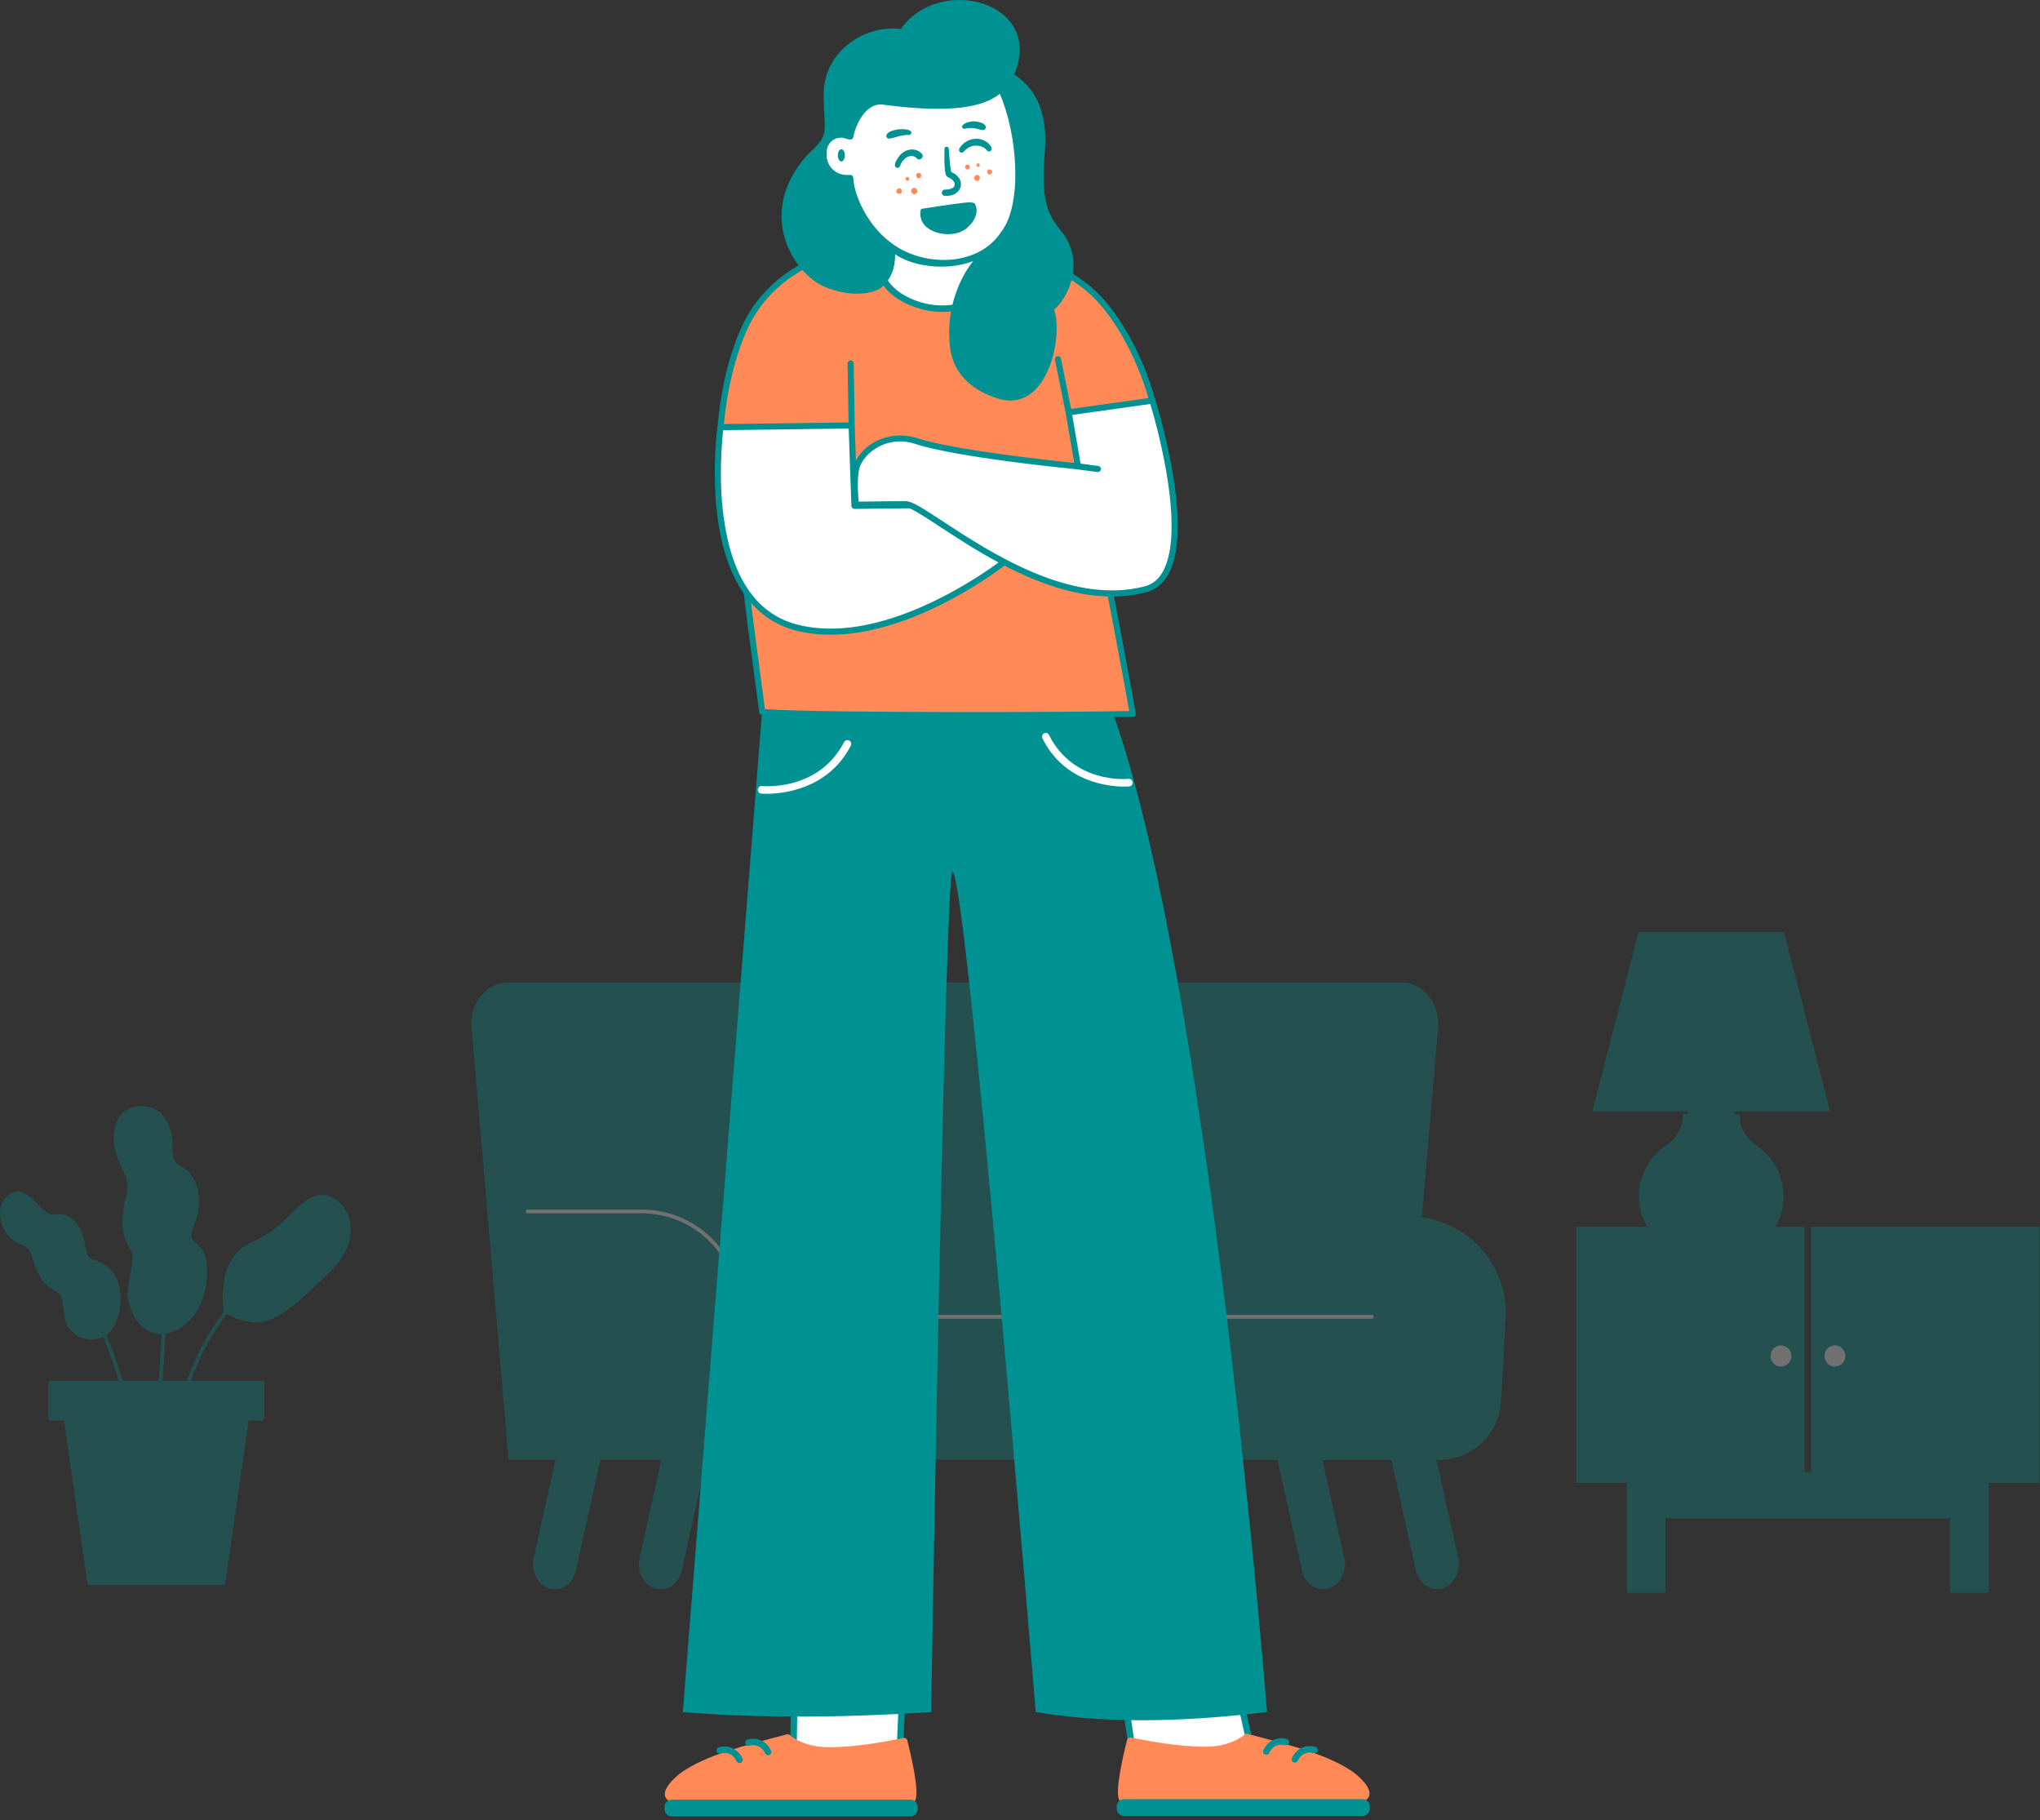 <?xml version="1.0" encoding="UTF-8"?>
<svg width="528px" height="471px" viewBox="0 0 528 471" version="1.1" xmlns="http://www.w3.org/2000/svg" xmlns:xlink="http://www.w3.org/1999/xlink">
    <rect x="0" y="0" width="528" height="471" fill="#333333" stroke="none"/>
    <!-- Generator: Sketch 53.2 (72643) - https://sketchapp.com -->
    <title>Group 2</title>
    <desc>Created with Sketch.</desc>
    <g id="Page-1" stroke="none" stroke-width="1" fill="none" fill-rule="evenodd">
        <g id="Desktop-HD-Copy-11" transform="translate(-791, -278)" fill-rule="nonzero">
            <g id="Group-2" transform="translate(791, 278)">
                <g id="Croods---Living-Room" opacity="0.301" transform="translate(0, 240)">
                    <g id="sofa" transform="translate(122, 14.245)">
                        <path d="M22.91,118.309 L16.127,148.897 C15.352,152.392 17.198,155.946 20.241,156.821 C21.575,157.204 22.983,157.016 24.204,156.291 C25.642,155.436 26.696,153.913 27.095,152.112 L33.892,121.465 L22.91,118.309 Z" id="Fill-6" fill="#009192"></path>
                        <path d="M50.298,118.309 L43.515,148.897 C42.74,152.392 44.586,155.947 47.629,156.821 C48.964,157.205 50.371,157.016 51.592,156.29 C53.03,155.436 54.084,153.913 54.483,152.112 L61.28,121.465 L50.298,118.309 Z" id="Fill-8" fill="#009192"></path>
                        <path d="M237.664,121.465 L244.46,152.112 C244.86,153.913 245.914,155.436 247.352,156.291 C248.573,157.016 249.98,157.204 251.314,156.821 C254.358,155.947 256.204,152.392 255.429,148.897 L248.645,118.309 L237.664,121.465 Z" id="Fill-10" fill="#009192"></path>
                        <path d="M208.165,121.465 L214.962,152.112 C215.361,153.913 216.415,155.436 217.853,156.291 C219.074,157.016 220.482,157.204 221.816,156.821 C224.859,155.946 226.705,152.392 225.93,148.897 L219.146,118.309 L208.165,121.465 Z" id="Fill-12" fill="#009192"></path>
                        <path d="M240.646,123.508 L9.618,123.508 L0.051,11.793 C-0.526,5.487 3.84,-2.84217094e-14 9.435,-2.84217094e-14 L240.828,-2.84217094e-14 C246.424,-2.84217094e-14 250.79,5.487 250.212,11.793 L240.646,123.508 Z" id="Fill-14" fill="#009192"></path>
                        <path d="M250.485,123.576 L213.05,123.576 L213.05,60.526 L242.675,60.526 C257.398,60.526 268.96,73.132 267.678,87.788 L266.468,108.939 C265.744,117.22 258.805,123.576 250.485,123.576" id="Fill-16" fill="#009192"></path>
                        <path d="M66.696,115.004 L14.558,115.004 L14.558,59.259 L44.183,59.259 C58.906,59.259 70.467,71.864 69.186,86.52 L66.696,115.004 Z" id="Fill-38" fill="#009192"></path>
                        <path d="M66.697,122.794 C66.686,122.794 66.674,122.794 66.663,122.793 C66.394,122.775 66.192,122.542 66.21,122.274 L68.7,86.486 C69.3,79.628 66.976,72.791 62.327,67.722 C57.678,62.653 51.064,59.745 44.183,59.745 L14.558,59.745 C14.289,59.745 14.071,59.527 14.071,59.259 C14.071,58.99 14.289,58.772 14.558,58.772 L44.183,58.772 C51.337,58.772 58.212,61.794 63.046,67.064 C67.879,72.334 70.294,79.441 69.672,86.563 L67.183,122.341 C67.165,122.598 66.951,122.794 66.697,122.794" id="Fill-39" fill="#FFFFFF"></path>
                        <path d="M219.452,86.889 C205.185,83.383 191.599,78.897 178.807,73.269 C175.959,72.016 174.452,68.869 175.239,65.861 C178.56,53.177 182.555,41.244 187.234,30.073 C188.446,27.177 191.609,25.612 194.652,26.386 C209.332,30.123 223.04,34.529 235.334,39.909 C238.255,41.187 239.778,44.435 238.882,47.493 C235.657,58.49 231.685,70.295 226.919,82.958 C225.786,85.967 222.577,87.656 219.452,86.889" id="pillow" fill="#009192"></path>
                        <path d="M233.068,87.007 L79.199,87.007 C78.93,87.007 78.712,86.789 78.712,86.52 C78.712,86.252 78.93,86.033 79.199,86.033 L233.068,86.033 C233.337,86.033 233.555,86.252 233.555,86.52 C233.555,86.789 233.337,87.007 233.068,87.007" id="Fill-41" fill="#FFFFFF"></path>
                    </g>
                    <g id="table" transform="translate(408, 77.245)">
                        <g id="Group" transform="translate(0, 0.214)">
                            <path d="M23.061,75.46 L23.061,94.239 C23.061,94.509 22.844,94.729 22.576,94.729 L13.51,94.729 C13.242,94.729 13.025,94.509 13.025,94.239 L13.025,63.987 C13.025,63.717 13.242,63.497 13.51,63.497 L106.266,63.497 C106.534,63.497 106.751,63.717 106.751,63.987 L106.751,94.239 C106.751,94.509 106.534,94.729 106.266,94.729 L97.2,94.729 C96.933,94.729 96.716,94.509 96.716,94.239 L96.716,75.46 L23.061,75.46 Z" id="leg" fill="#009192"></path>
                            <g id="door-2">
                                <polygon id="Fill-44" fill="#009192" points="1.10844667e-12 66.274 59.107 66.274 59.107 -5.68434189e-14 1.10844667e-12 -5.68434189e-14"></polygon>
                                <path d="M55.667,33.434 C55.667,34.944 54.454,36.168 52.959,36.168 C51.464,36.168 50.252,34.944 50.252,33.434 C50.252,31.923 51.464,30.699 52.959,30.699 C54.454,30.699 55.667,31.923 55.667,33.434" id="Fill-45" fill="#FFFFFF"></path>
                            </g>
                            <g id="door" transform="translate(60.774, 0)">
                                <polygon id="Fill-46" fill="#009192" points="1.26476607e-12 66.274 59.107 66.274 59.107 -5.68434189e-14 1.26476607e-12 -5.68434189e-14"></polygon>
                                <path d="M3.44,33.434 C3.44,34.944 4.652,36.168 6.147,36.168 C7.643,36.168 8.855,34.944 8.855,33.434 C8.855,31.923 7.643,30.699 6.147,30.699 C4.652,30.699 3.44,31.923 3.44,33.434" id="Fill-47" fill="#FFFFFF"></path>
                            </g>
                        </g>
                    </g>
                    <g id="Plant" transform="translate(0, 46.245)" fill="#009192">
                        <g id="Plant/Plant-1">
                            <g id="plant">
                                <g id="Leaf-3" transform="translate(45.9, 22.955)">
                                    <path d="M12.058,30.442 C12.058,30.442 9.409,16.602 19.094,12.357 C28.779,8.111 30.295,1.755 36.291,0.154 C42.127,-1.405 50.864,9.095 39.05,20.407 C27.237,31.718 22.548,36.275 12.058,30.442" id="Fill-1"></path>
                                    <path d="M0.485,58.224 C0.456,58.224 0.427,58.221 0.398,58.216 C0.134,58.168 -0.04,57.914 0.008,57.649 C5.004,30.076 25.479,16.157 32.208,11.583 C33.224,10.892 34.027,10.346 34.295,10.076 C34.484,9.886 34.791,9.886 34.98,10.076 C35.169,10.266 35.169,10.574 34.98,10.765 C34.646,11.101 33.892,11.614 32.75,12.39 C26.105,16.907 5.883,30.654 0.961,57.824 C0.918,58.059 0.714,58.224 0.485,58.224" id="Fill-13"></path>
                                </g>
                                <g id="Leaf-2" transform="translate(29.419, 0)">
                                    <path d="M4.882,0.335 C0.138,1.54 -1.995,8.493 2.388,16.603 C4.657,20.801 3.077,23.118 2.638,25.868 C1.204,34.834 4.451,36.099 4.815,38.518 C5.178,40.937 3.359,46.131 3.654,49.279 C4.268,55.829 10.331,62.85 18.388,56.571 C25.314,51.173 25.176,39.183 22.562,36.634 C19.949,34.084 19.294,34.787 21.335,29.257 C22.931,24.931 22.036,19.263 19.002,16.65 C16.529,14.52 15.073,15.537 15.181,9.952 C15.28,4.811 12.253,-1.537 4.882,0.335" id="Fill-4"></path>
                                    <path d="M11.636,77.534 C11.62,77.534 11.604,77.533 11.588,77.531 C11.322,77.505 11.128,77.267 11.154,76.999 C15.591,31.395 7.956,9.729 7.878,9.516 C7.786,9.263 7.915,8.983 8.166,8.891 C8.416,8.799 8.695,8.928 8.787,9.181 C8.868,9.402 10.772,14.724 12.151,25.796 C13.421,35.989 14.446,53.162 12.117,77.094 C12.093,77.346 11.882,77.534 11.636,77.534" id="Fill-11"></path>
                                </g>
                                <g id="Leaf-1" transform="translate(0, 22.085)">
                                    <path d="M1.26,1.79 C-1.278,4.443 0.004,11.749 5.228,13.598 C8.578,14.784 8.225,17.46 9.027,19.381 C11.639,25.644 14.197,25.154 15.379,26.545 C16.56,27.936 16.257,32.627 17.399,34.694 C19.783,39.005 27.566,40.501 30.215,33.306 C32.491,27.122 31.072,20.597 25.906,18.283 C23.431,17.176 22.67,18.022 22.01,13.659 C21.351,9.296 19.067,6.401 16.114,5.95 C13.707,5.582 13.473,6.967 10.736,4.282 C8,1.598 5.205,-2.334 1.26,1.79" id="Fill-7"></path>
                                    <path d="M32.123,53.037 C31.898,53.037 31.696,52.878 31.65,52.647 C31.6,52.401 26.458,27.821 8.105,9.069 C7.917,8.877 7.92,8.569 8.11,8.38 C8.301,8.191 8.607,8.194 8.795,8.385 C18.495,18.297 24.45,29.746 27.736,37.605 C31.298,46.122 32.586,52.391 32.598,52.453 C32.652,52.717 32.482,52.974 32.22,53.028 C32.188,53.034 32.155,53.037 32.123,53.037" id="Fill-9"></path>
                                </g>
                                <g id="Pot" transform="translate(12.501, 71.069)">
                                    <polygon id="Fill-15" points="55.449 0.487 0.484 0.487 0.484 9.776 4.47 9.776 10.595 52.356 45.338 52.356 51.464 9.776 55.449 9.776"></polygon>
                                    <path d="M0.968,9.289 L54.965,9.289 L54.965,0.974 L0.968,0.974 L0.968,9.289 Z M44.919,51.868 L11.014,51.868 L5.029,10.263 L50.905,10.263 L44.919,51.868 Z M55.449,2.84217094e-14 L0.484,2.84217094e-14 C0.217,2.84217094e-14 1.84741111e-13,0.218 1.84741111e-13,0.487 L1.84741111e-13,9.776 C1.84741111e-13,10.045 0.217,10.263 0.484,10.263 L4.051,10.263 L10.116,52.425 C10.15,52.665 10.354,52.843 10.595,52.843 L45.338,52.843 C45.579,52.843 45.783,52.665 45.818,52.425 L51.883,10.263 L55.449,10.263 C55.717,10.263 55.933,10.045 55.933,9.776 L55.933,0.487 C55.933,0.218 55.717,2.84217094e-14 55.449,2.84217094e-14 L55.449,2.84217094e-14 Z" id="Fill-17"></path>
                                </g>
                            </g>
                        </g>
                    </g>
                    <g id="Table-Object" transform="translate(412, 0.245)" fill="#009192">
                        <g id="Table-Object/Lamp">
                            <g id="lamp">
                                <path d="M40.308,30.845 C40.308,25.445 35.769,21.107 30.302,21.45 C25.473,21.752 21.609,25.795 21.506,30.639 C21.473,32.195 21.817,33.666 22.452,34.97 C23.997,38.137 24.918,41.572 24.918,45.097 L24.918,48.19 L36.895,48.19 L36.895,45.095 C36.895,41.611 37.742,38.187 39.308,35.075 C39.948,33.803 40.308,32.366 40.308,30.845" id="Fill-42"></path>
                                <path d="M38.265,48.273 L38.265,48.045 L23.548,48.045 L23.548,48.273 C23.548,51.399 21.98,54.254 19.481,55.934 C15.047,58.915 12.191,63.687 12.191,69.418 C12.191,73.194 13.434,76.362 15.546,78.836 L46.266,78.836 C48.379,76.362 49.621,73.194 49.621,69.418 C49.621,63.687 46.765,58.915 42.332,55.934 C39.832,54.254 38.265,51.399 38.265,48.273" id="Fill-43"></path>
                                <polygon id="Fill-48" points="0.119 47.355 61.694 47.355 49.768 0.978 12.044 0.978"></polygon>
                            </g>
                        </g>
                    </g>
                </g>
                <g id="Croods---Standing" transform="translate(172, 0)">
                    <g id="Lower-Body" transform="translate(0, 182)">
                        <g id="Lower-Body/Jeans-2">
                            <g id="shoe-2" transform="translate(117.011, 247.855)">
                                <polygon id="SKIN" fill="#FFFFFF" points="0.948 1.156 4.131 22.913 35.398 26.146 30.55 3.73"></polygon>
                                <path d="M35.5,26.934 L3.974,23.837 C3.591,23.799 3.283,23.505 3.227,23.123 L0.009,1.114 C-0.058,0.656 0.259,0.23 0.717,0.163 C1.175,0.098 1.6,0.413 1.667,0.871 L4.79,22.231 L34.511,25.152 L29.769,3.948 C29.668,3.496 29.952,3.048 30.403,2.946 C30.857,2.845 31.304,3.13 31.404,3.582 L36.399,25.917 C36.459,26.179 36.388,26.454 36.21,26.655 C36.05,26.836 35.821,26.939 35.582,26.939 C35.555,26.939 35.527,26.937 35.5,26.934 Z" id="path-6" fill="#009192"></path>
                                <path d="M2.715,20.362 C2.816,19.961 3.21,19.707 3.617,19.78 C4.005,19.849 4.495,19.944 5.072,20.055 C8.611,20.737 15.974,22.155 22.952,22.16 L22.97,22.16 C27.08,22.16 30.695,21.035 33.149,18.991 C33.344,18.828 33.605,18.771 33.852,18.834 C45.828,21.954 54.481,24.209 60.893,28.489 C62.02,29.241 66.084,32.525 65.382,34.847 C65.056,35.921 63.899,36.466 61.941,36.466 C54.792,36.466 39.391,36.506 25.803,36.541 C14.809,36.57 5.314,36.595 1.739,36.595 C1.361,36.595 1.02,36.423 0.779,36.112 C-0.629,34.3 1.664,24.493 2.715,20.362" id="path-23" fill="#FF8A58"></path>
                                <path d="M1.883,40.067 L63.673,40.067 C64.7,40.067 65.532,39.234 65.532,38.207 L65.532,37.592 C65.532,36.564 64.7,35.731 63.673,35.731 L1.883,35.731 C0.856,35.731 0.023,36.564 0.023,37.592 L0.023,38.207 C0.023,39.234 0.856,40.067 1.883,40.067" id="Fill-47" fill="#009192"></path>
                                <path d="M46.125,26.263 C46.438,26.263 46.738,26.087 46.881,25.785 C48.196,23.022 50.722,23.698 51.006,23.785 C51.446,23.919 51.915,23.672 52.052,23.232 C52.189,22.791 51.946,22.324 51.508,22.185 C50.075,21.73 46.948,21.746 45.369,25.064 C45.17,25.483 45.347,25.982 45.765,26.182 C45.881,26.237 46.004,26.263 46.125,26.263" id="path-25" fill="#009192"></path>
                                <path d="M38.725,24.244 C39.038,24.244 39.339,24.067 39.483,23.765 C40.797,21.002 43.323,21.678 43.607,21.765 C44.048,21.9 44.516,21.653 44.653,21.213 C44.789,20.772 44.547,20.305 44.108,20.165 C42.674,19.71 39.548,19.727 37.97,23.045 C37.771,23.463 37.948,23.963 38.366,24.162 C38.482,24.218 38.604,24.244 38.725,24.244" id="path-26" fill="#009192"></path>
                            </g>
                            <g id="shoe-1" transform="translate(0, 248.009)">
                                <polygon id="SKIN" fill="#FFFFFF" points="61.844 0.944 60.907 22.929 33.37 25.291 33.79 3.217"></polygon>
                                <path d="M33.305,26.125 C33.093,26.125 32.888,26.045 32.732,25.899 C32.559,25.737 32.463,25.509 32.468,25.271 L32.869,3.191 C32.878,2.729 33.273,2.357 33.722,2.369 C34.185,2.377 34.553,2.759 34.545,3.222 L34.16,24.374 L60.1,22.201 L61.026,0.802 C61.045,0.34 61.435,-0.02 61.899,0.001 C62.361,0.021 62.72,0.413 62.7,0.875 L61.743,23.012 C61.725,23.433 61.396,23.776 60.975,23.811 L33.375,26.122 C33.352,26.124 33.329,26.125 33.305,26.125" id="path-1" fill="#009192"></path>
                                <path d="M62.818,20.335 C62.716,19.934 62.322,19.68 61.915,19.753 C61.527,19.822 61.037,19.917 60.46,20.028 C56.921,20.71 49.558,22.128 42.581,22.133 L42.562,22.133 C38.452,22.133 34.837,21.008 32.383,18.964 C32.188,18.801 31.927,18.744 31.68,18.807 C19.705,21.927 11.052,24.182 4.639,28.462 C3.512,29.214 -0.552,32.498 0.151,34.821 C0.476,35.895 1.634,36.439 3.591,36.439 C10.74,36.439 26.141,36.479 39.729,36.514 C50.723,36.543 60.219,36.568 63.793,36.568 C64.171,36.568 64.512,36.397 64.754,36.085 C66.161,34.273 63.869,24.466 62.818,20.335" id="path-2" fill="#FF8A58"></path>
                                <path d="M63.649,40.04 L1.86,40.04 C0.832,40.04 0,39.208 0,38.18 L0,37.565 C0,36.537 0.832,35.704 1.86,35.704 L63.649,35.704 C64.676,35.704 65.509,36.537 65.509,37.565 L65.509,38.18 C65.509,39.208 64.676,40.04 63.649,40.04" id="path-3" fill="#009192"></path>
                                <path d="M19.408,26.236 C19.095,26.236 18.794,26.06 18.651,25.758 C17.336,22.995 14.81,23.671 14.526,23.758 C14.086,23.892 13.617,23.645 13.48,23.205 C13.344,22.765 13.586,22.297 14.025,22.158 C15.457,21.703 18.585,21.719 20.163,25.037 C20.362,25.456 20.185,25.956 19.767,26.155 C19.651,26.21 19.529,26.236 19.408,26.236" id="path-4" fill="#009192"></path>
                                <path d="M26.807,24.217 C26.494,24.217 26.194,24.04 26.05,23.738 C24.735,20.975 22.209,21.651 21.926,21.739 C21.485,21.873 21.016,21.626 20.88,21.186 C20.743,20.745 20.985,20.278 21.424,20.138 C22.858,19.684 25.985,19.701 27.563,23.018 C27.762,23.436 27.584,23.936 27.167,24.135 C27.05,24.191 26.928,24.217 26.807,24.217" id="path-5" fill="#009192"></path>
                            </g>
                            <g id="pant" transform="translate(4.728, 0)">
                                <path d="M20.594,1.163 L0,261.057 C20.305,262.719 41.894,262.478 64.281,261.057 C64.281,261.057 67.829,43.831 69.777,43.611 C73.425,43.199 91.344,261.057 91.344,261.057 C111.598,264.34 131.462,263.34 151.211,261.057 C151.211,261.057 136.182,68.6 110.457,0.192 C69.799,2 20.594,1.163 20.594,1.163" id="path-10" fill="#009192"></path>
                                <path d="M43.062,9.634 C42.578,9.383 41.984,9.572 41.734,10.055 C35.205,22.658 21.111,21.466 20.497,21.406 C19.952,21.354 19.473,21.75 19.42,22.292 C19.367,22.833 19.763,23.316 20.304,23.369 C20.332,23.371 20.82,23.414 21.647,23.414 C25.645,23.414 37.554,22.407 43.482,10.962 C43.733,10.479 43.545,9.884 43.062,9.634" id="path-21" fill="#FFFFFF"></path>
                                <path d="M115.368,19.549 C114.788,19.607 101.111,20.809 94.778,8.198 C94.534,7.714 93.958,7.526 93.491,7.777 C93.022,8.027 92.839,8.622 93.082,9.105 C98.831,20.551 110.376,21.558 114.252,21.558 C115.053,21.558 115.527,21.514 115.553,21.512 C116.078,21.459 116.461,20.977 116.41,20.435 C116.359,19.894 115.891,19.498 115.368,19.549" id="path-22" fill="#FFFFFF"></path>
                            </g>
                        </g>
                    </g>
                    <g id="Upper-Body" transform="translate(13, 51)">
                        <g id="Upper-Body/Arms-Crossed">
                            <g id="T-Shirt" transform="translate(0.419, 10.753)">
                                <path d="M11.556,122.6 C11.008,118.141 6.97,88.764 6.03,72.149 C-0.667,73.561 -1.592,43.098 7.067,23.588 C20.861,-7.494 68.215,2.224 68.215,2.224 C68.215,2.224 82.363,1.561 96.33,12.992 C102.573,18.101 109.448,29.511 112.867,42.038 C111.797,45.503 100.481,61.034 96.355,63.676 C102.733,94.654 107.78,122.6 107.78,122.6 C107.78,122.6 25.56,123.884 11.556,122.6 Z" id="Fill-1" fill="#FF8A58"></path>
                                <path d="M106.846,122.236 C105.945,117.1 101.266,91.443 95.581,63.835 C95.516,63.515 95.654,63.188 95.929,63.012 C99.916,60.458 110.683,45.611 112.042,42.012 C108.798,30.293 102.301,18.899 95.83,13.603 C82.281,2.514 68.389,3.004 68.252,3.012 C68.186,3.014 68.121,3.01 68.057,2.997 C67.939,2.973 56.15,0.606 42.861,2.039 C35.096,2.877 28.347,4.828 22.8,7.84 C15.911,11.581 10.86,16.987 7.788,23.908 C4.422,31.493 2.198,41.62 1.687,51.694 C1.23,60.679 2.252,68.112 4.29,70.63 C4.959,71.456 5.511,71.453 5.867,71.377 C6.093,71.33 6.327,71.383 6.51,71.522 C6.693,71.662 6.805,71.875 6.818,72.105 C7.631,86.453 10.971,109.484 12.229,119.194 C12.367,120.263 12.48,121.13 12.56,121.758 C27.125,122.828 97.974,122.527 106.846,122.236 Z M11.784,123.278 C11.414,123.244 11.118,122.957 11.073,122.588 C10.999,121.989 10.857,120.89 10.663,119.397 C9.426,109.843 6.175,87.51 5.287,72.97 C4.605,72.897 3.815,72.553 3.063,71.623 C0.759,68.776 -0.373,61.109 0.11,51.614 C0.631,41.354 2.904,31.022 6.345,23.267 C12.106,10.287 24.688,2.402 42.73,0.465 C55.614,-0.919 67.109,1.205 68.278,1.431 C69.675,1.383 83.244,1.262 96.83,12.381 C103.577,17.903 110.328,29.738 113.629,41.83 C113.668,41.975 113.666,42.128 113.621,42.271 C112.601,45.574 101.896,60.512 97.233,64.025 C103.491,94.473 108.508,122.57 108.558,122.86 C108.597,123.085 108.537,123.316 108.392,123.493 C108.248,123.67 108.035,123.776 107.806,123.784 C105.11,123.874 53.435,123.626 26.194,123.626 C19.625,123.626 14.483,123.526 11.784,123.278 Z" id="Fill-3" fill="#009192"></path>
                            </g>
                            <g id="Neck" transform="translate(41.988, -0)">
                                <path d="M7.143,0.839 C7.143,0.839 6.607,14.433 0.99,16.374 C-0.538,24.015 9.817,29.232 17.688,28.863 C32.925,28.147 28.183,15.693 27.135,15.659 C27.165,14.098 28.007,2.421 28.007,2.421 L7.143,0.839 Z" id="SKIN" fill="#FFFFFF"></path>
                                <path d="M1.739,16.976 C1.467,18.974 2.086,20.867 3.585,22.61 C6.493,25.994 12.406,28.274 17.649,28.024 C22.886,27.778 26.252,26.035 27.384,22.983 C28.447,20.117 27.276,17.009 26.803,16.431 C26.499,16.3 26.289,15.994 26.295,15.643 C26.322,14.306 26.915,5.915 27.11,3.195 L7.93,1.741 C7.707,4.78 6.611,14.707 1.739,16.976 M16.887,29.721 C11.388,29.721 5.373,27.266 2.312,23.705 C0.378,21.456 -0.364,18.864 0.167,16.21 C0.225,15.918 0.434,15.678 0.716,15.581 C4.874,14.144 6.159,4.428 6.304,0.806 C6.313,0.578 6.414,0.364 6.584,0.212 C6.755,0.061 6.981,-0.013 7.206,0.002 L28.07,1.584 C28.531,1.619 28.878,2.02 28.844,2.481 C28.837,2.59 28.107,12.718 27.989,15.264 C28.903,16.249 29.483,18.663 29.496,20.373 C29.513,22.768 28.692,24.858 27.119,26.417 C25.123,28.398 21.962,29.503 17.727,29.702 C17.449,29.714 17.168,29.721 16.887,29.721" id="Fill-8" fill="#009192"></path>
                            </g>
                            <g id="Hand" transform="translate(0, 41.165)">
                                <path d="M113.256,11.504 L91.6,14.539 L93.991,28.514 C93.991,28.514 62.826,25.496 52.121,21.952 C46.733,20.168 39.769,22.154 37.041,27.761 C35.598,30.727 36.528,38.445 36.528,38.445 C36.528,38.445 46.566,38.308 49.434,38.308 C49.727,38.308 50.106,38.406 50.559,38.583 L36.147,38.737 L35.425,17.936 L1.5,18.365 C1.5,18.365 -4.944,63.165 20.841,70.14 C44.335,76.495 72.722,54.987 74.94,53.267 C85.965,59.005 99.07,63.506 111.412,60.356 C127.02,56.372 113.893,13.271 113.256,11.504" id="SKIN" fill="#FFFFFF"></path>
                                <path d="M116.111,55.508 C114.943,57.713 113.342,59.048 111.217,59.591 C92.139,64.461 71.397,50.856 59.003,42.728 C54.904,40.039 52.394,38.421 50.742,37.806 C50.739,37.801 50.733,37.797 50.729,37.792 L50.703,37.792 C50.211,37.612 49.792,37.518 49.434,37.518 C47.042,37.518 39.59,37.614 37.237,37.646 C36.997,35.16 36.759,30.147 37.751,28.106 C39.828,23.839 45.677,20.65 51.873,22.701 C62.509,26.223 92.466,29.16 93.901,29.299 L99.058,29.986 C99.094,29.991 99.129,29.993 99.164,29.993 C99.553,29.993 99.892,29.705 99.945,29.308 C100.003,28.876 99.699,28.479 99.267,28.421 L94.672,27.809 L92.515,15.207 L112.711,12.378 C113.388,14.545 115.442,21.686 116.851,29.862 C118.914,41.834 118.657,50.702 116.111,55.508 M29.98,70.512 C26.961,70.512 23.961,70.166 21.047,69.378 C10.697,66.578 4.385,57.22 2.287,41.563 C0.925,31.393 1.889,21.726 2.196,19.146 L34.662,18.735 L35.358,38.764 C35.373,39.193 35.729,39.522 36.155,39.527 L50.428,39.374 C52.05,40.057 54.917,41.936 58.137,44.048 C62.398,46.843 67.631,50.272 73.452,53.396 C68.574,56.975 48.869,70.514 29.98,70.512 M113.998,11.236 C113.871,10.885 113.516,10.671 113.146,10.722 L92.227,13.654 L89.599,0.634 C89.512,0.206 89.094,-0.071 88.669,0.016 C88.241,0.102 87.965,0.518 88.051,0.946 L90.824,14.684 L93.039,27.625 C87.56,27.066 61.777,24.317 52.369,21.203 C49.528,20.262 46.23,20.312 43.321,21.34 C40.325,22.4 37.93,24.413 36.53,27.032 L36.218,18.036 C36.222,18.002 36.227,17.969 36.226,17.934 L35.95,1.868 C35.943,1.432 35.601,1.077 35.147,1.092 C34.711,1.099 34.364,1.459 34.371,1.895 L34.634,17.157 L1.49,17.575 C1.101,17.581 0.774,17.868 0.718,18.253 C0.702,18.366 -0.89,29.701 0.718,41.742 C2.874,57.877 9.76,67.961 20.635,70.902 C23.694,71.73 26.83,72.087 29.967,72.087 C40.031,72.087 50.083,68.414 57.481,64.84 C66.296,60.582 73.051,55.684 75.001,54.213 C83.498,58.607 93.138,62.198 102.804,62.198 C105.746,62.198 108.692,61.865 111.607,61.121 C114.153,60.471 116.137,58.831 117.506,56.247 C124.282,43.459 114.109,11.543 113.998,11.236" id="Fill-13" fill="#009192"></path>
                            </g>
                        </g>
                    </g>
                    <g id="Head" transform="translate(30, 0)">
                        <g id="Head/Long-Hair-1">
                            <g id="Long-Hair" transform="translate(0.274, -0)">
                                <path d="M44.455,16.939 C32.465,15.767 24.267,19.697 19.517,24.424 C14.767,29.152 11.601,31.909 11.601,40.182 C11.601,48.455 23.872,61.061 24.663,62.242 C25.455,63.424 36.934,70.909 49.601,66.97 C58.045,64.343 62.795,59.354 63.851,52 C65.17,39.394 65.17,31.646 63.851,28.758 C61.872,24.424 56.445,18.111 44.455,16.939 Z" id="SKIN" fill="#FFFFFF"></path>
                                <path d="M30.873,7.514 C40.8,-6.691 68.116,0.365 60.245,19.284 C65.001,22.42 69.185,27.978 68.112,40 C66.493,58.133 72.443,57.436 74.659,63.656 C76.906,69.015 74.887,76.17 70.543,80.178 C72.966,86.563 69.066,107.181 55.984,103.121 C48.4,100.766 44.449,95.978 43.663,90.212 C42.194,79.43 46.83,70.909 49.619,67.564 C42.759,70.228 33.767,68.939 29.413,65.788 C29.413,69.727 28.226,72.091 26.247,74.061 C24.267,76.03 17.934,77.212 10.809,74.061 C3.684,70.909 -7.003,55.939 6.422,40.342 C12.826,34.422 10.927,35.091 10.927,24.305 C10.927,13.151 21.74,6.279 30.873,7.514 Z M56.494,24.282 C52.346,27.588 44.36,29.443 26.63,27.126 C21.842,26.167 19.018,32.57 18.604,35.47 C18.142,36.937 16.202,35.389 15.273,35.639 C9.778,35.808 10.366,45.907 17.786,45.263 C18.206,45.263 18.554,45.586 18.578,46.003 C18.72,50.621 22.388,58.387 28.114,62.639 C36.079,69.034 50.812,69.416 56.918,59.909 C62.449,52.775 61.039,34.502 56.494,24.282 Z M15.494,38.62 C15.994,38.62 16.399,39.328 16.399,40.201 C16.399,41.074 15.994,41.782 15.494,41.782 C14.995,41.782 14.59,41.074 14.59,40.201 C14.59,39.328 14.995,38.62 15.494,38.62 Z" id="ink" fill="#009192"></path>
                            </g>
                        </g>
                    </g>
                    <g id="Face" transform="translate(57, 31)">
                        <g id="Face/Open-Mouth">
                            <g id="Open-Mouth" transform="translate(0.389, 0.4)">
                                <path d="M17.628,21.378 C18.698,21.336 22.467,20.46 23.01,21.416 C24.305,24.214 21.878,27.376 19.439,28.51 C15.597,30.327 8.058,28.588 8.869,23.082 C8.855,22.906 9.094,22.616 9.293,22.619 C12.021,22.197 14.894,21.744 17.628,21.378 Z M15.074,7.098 C15.085,6.4 16.135,6.392 16.17,7.077 C16.35,9.079 16.393,11.143 16.805,13.098 C21.051,14.926 19.577,19.63 15.139,19.272 C14.132,19.264 14.127,17.687 15.132,17.672 C15.973,17.65 17.233,17.538 17.603,16.784 C18.051,15.624 16.917,14.853 15.926,14.448 C15.498,14.243 15.35,13.673 15.288,13.335 C14.963,11.256 15.023,9.182 15.074,7.098 Z M3.172,9.22 C4.032,8.008 5.479,7.144 7.007,7.292 C7.789,7.361 8.589,7.715 9.171,8.329 C9.968,9.175 8.72,10.426 7.919,9.587 C7.652,9.269 7.276,9.055 6.83,8.987 C5.295,8.767 4.045,10.168 3.548,11.571 C3.418,11.951 3.005,12.146 2.641,11.995 C1.605,11.445 2.776,9.931 3.172,9.22 Z M18.935,7.011 C20.211,4.817 23.116,3.863 25.381,4.99 C26.091,5.264 28.141,6.955 26.866,7.764 C26.523,7.916 26.17,7.739 25.985,7.439 C24.959,6.209 22.827,5.935 21.427,6.713 C20.922,6.992 20.47,7.389 20.044,7.852 C19.789,8.165 19.326,8.199 19.036,7.916 C18.79,7.675 18.754,7.292 18.935,7.011 Z M3.1,2.08 C3.834,2 6.768,1.895 6.465,3.123 C6.16,3.793 5.203,3.407 4.638,3.595 C3.332,3.712 2.092,4.285 0.806,4.475 C0.412,4.527 0.051,4.242 -2.06057393e-13,3.837 C0.035,2.607 2.167,2.228 3.1,2.08 Z M21.941,0.052 C22.94,-0.188 26.54,0.392 25.605,2.003 C25.096,2.532 24.332,2.086 23.718,2 C22.576,1.67 21.419,1.622 20.263,1.925 C19.964,1.985 19.675,1.784 19.617,1.477 C19.553,0.579 21.258,0.183 21.941,0.052 Z" id="face" fill="#009192"></path>
                                <path d="M6.888,17.27 C7.839,16.814 8.526,18.332 7.577,18.787 C6.626,19.244 5.94,17.725 6.888,17.27 Z M3.213,18.716 C1.7,18.452 3.37,16.441 3.892,17.724 C4.219,18.232 3.836,18.951 3.213,18.716 Z M23.5,13.891 C24.46,13.882 24.474,15.417 23.512,15.426 C22.552,15.434 22.538,13.899 23.5,13.891 Z M5.253,14.42 C5.828,14.144 6.244,15.062 5.67,15.338 C5.094,15.614 4.678,14.695 5.253,14.42 Z M8.109,13.405 C8.895,13.029 9.461,14.282 8.678,14.658 C7.892,15.035 7.325,13.781 8.109,13.405 Z M26.154,13.051 C26.093,11.777 28.247,12.764 27.095,13.596 C26.67,14.043 26.078,13.604 26.154,13.051 Z M21.007,11.188 C21.8,11.181 21.811,12.448 21.017,12.456 C20.225,12.463 20.213,11.196 21.007,11.188 Z M23.76,10.868 C24.341,10.863 24.35,11.793 23.768,11.798 C23.186,11.803 23.178,10.874 23.76,10.868 Z" id="dot" fill="#FF8A58"></path>
                            </g>
                        </g>
                    </g>
                </g>
            </g>
        </g>
    </g>
</svg>